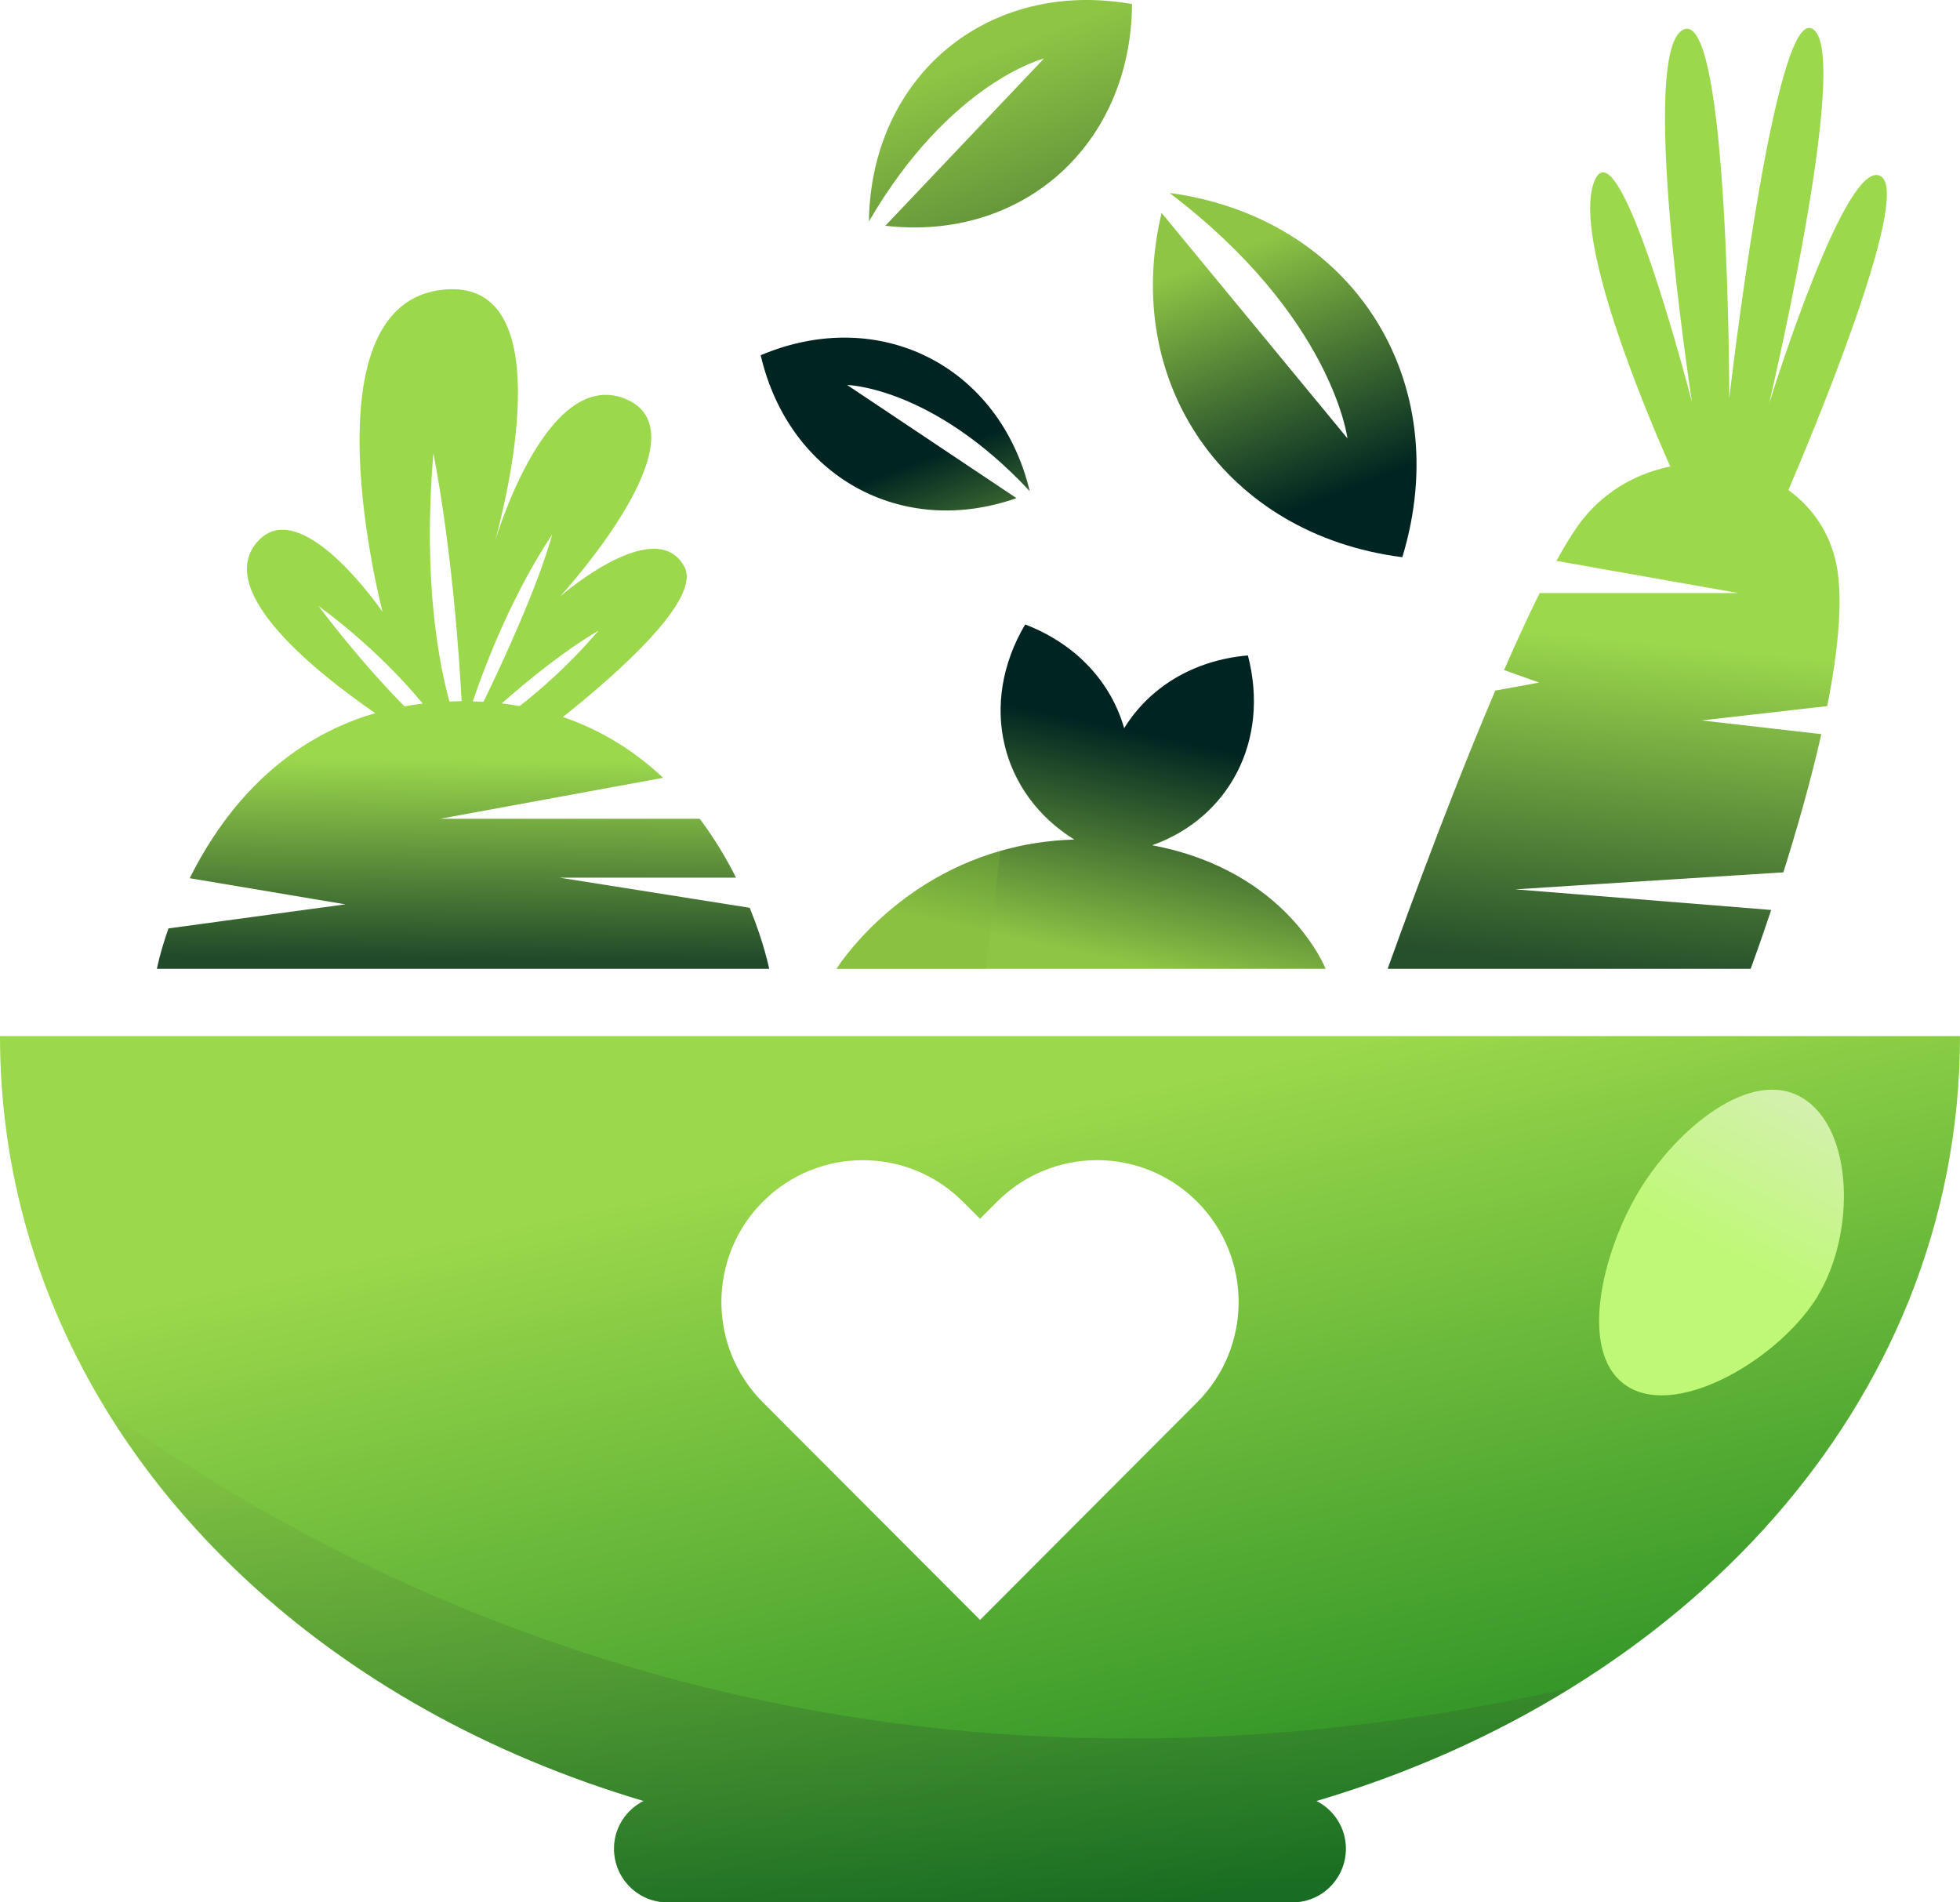 <svg width="68" height="66" viewBox="0 0 68 66" fill="none" xmlns="http://www.w3.org/2000/svg">
<path d="M0 35.945C0 40.676 1.331 45.075 3.69 48.92C6.28 53.142 10.105 56.703 14.774 59.317C17.099 60.619 19.635 61.682 22.328 62.482C21.722 62.788 21.303 63.411 21.303 64.136C21.303 65.168 22.133 66 23.159 66H44.838C45.863 66 46.693 65.168 46.693 64.136C46.693 63.411 46.275 62.788 45.672 62.482C48.872 61.536 51.849 60.206 54.517 58.552C59.885 55.234 64.008 50.603 66.212 45.154C67.368 42.287 68 39.192 68 35.945H0ZM41.535 48.65L34.002 56.201L26.465 48.65C24.549 46.729 24.549 43.614 26.465 41.693C28.381 39.772 31.49 39.769 33.409 41.693L34.002 42.283L34.591 41.693C36.51 39.769 39.615 39.769 41.535 41.693C43.454 43.617 43.45 46.729 41.535 48.65Z" fill="url(#paint0_linear_183_10937)"/>
<path d="M26.011 31.495L19.422 30.45H25.536C25.206 29.792 24.791 29.091 24.276 28.405H15.275L23.006 26.985C22.08 26.114 20.938 25.357 19.529 24.876C21.495 23.308 24.344 20.775 23.744 19.662C22.765 17.848 19.586 20.558 19.437 20.69C19.657 20.445 24.503 15.077 21.75 13.861C19.181 12.73 17.46 17.852 17.177 18.766C17.489 17.628 19.554 9.699 15.438 10.044C10.442 10.464 13.274 21.231 13.274 21.231C13.274 21.231 10.371 16.98 8.877 18.858C7.515 20.576 10.971 23.329 13.018 24.741C12.528 24.883 12.071 25.058 11.642 25.26C9.055 26.473 7.49 28.639 6.582 30.468L10.918 31.197L11.986 31.375L10.879 31.524L5.844 32.21C5.549 33.053 5.443 33.612 5.443 33.612H26.686C26.686 33.612 26.512 32.723 26.011 31.495ZM20.767 21.878C19.728 23.087 18.731 23.951 18.028 24.496C17.822 24.46 17.616 24.428 17.407 24.403C18.308 23.61 19.586 22.564 20.767 21.878ZM19.16 18.538C18.663 20.331 17.489 22.877 16.776 24.346C16.655 24.339 16.527 24.339 16.403 24.336C16.857 22.995 17.773 20.63 19.16 18.538ZM14.033 24.506C12.454 22.909 11.138 21.142 11.056 21.031C11.159 21.102 13.075 22.472 14.665 24.41C14.448 24.435 14.239 24.467 14.033 24.506ZM15.037 15.721C15.665 19.022 15.921 22.582 16.016 24.325C15.871 24.325 15.732 24.332 15.594 24.339C15.254 23.119 14.654 20.206 15.037 15.721Z" fill="url(#paint1_linear_183_10937)"/>
<path d="M45.991 33.612H29.024C29.024 33.612 30.869 30.62 34.708 29.521C35.481 29.297 36.333 29.155 37.27 29.127C34.726 27.547 33.934 24.428 35.567 21.665C37.365 22.355 38.554 23.695 39.001 25.264C39.86 23.873 41.371 22.906 43.294 22.739C44.071 25.712 42.624 28.383 39.973 29.326C44.664 30.201 45.991 33.612 45.991 33.612Z" fill="url(#paint2_linear_183_10937)"/>
<path d="M29.389 13.356C29.389 13.356 32.352 13.416 35.726 17.041C34.679 12.694 30.514 10.582 26.391 12.324C27.374 16.546 31.284 18.684 35.265 17.282L29.389 13.356Z" fill="url(#paint3_linear_183_10937)"/>
<path d="M36.219 2.031C36.219 2.031 32.969 2.838 30.145 7.683C30.219 2.625 34.289 -0.747 39.274 0.142C39.239 5.044 35.456 8.38 30.716 7.832L36.223 2.027L36.219 2.031Z" fill="url(#paint4_linear_183_10937)"/>
<path d="M46.747 15.202C46.747 15.202 46.225 10.983 40.576 6.694C46.91 7.551 50.522 13.189 48.652 19.331C42.51 18.549 38.898 13.277 40.3 7.387L46.743 15.202H46.747Z" fill="url(#paint5_linear_183_10937)"/>
<path d="M63.65 19.317C63.983 20.537 63.795 22.454 63.395 24.496L59.034 24.994L63.189 25.47C62.809 27.153 62.316 28.853 61.872 30.265L54.73 30.716L52.573 30.855L54.709 31.026L61.45 31.57C61.035 32.808 60.737 33.612 60.737 33.612H48.148V33.597C48.262 33.292 50.022 28.312 51.877 23.959L53.399 23.681L52.182 23.247C52.598 22.29 53.016 21.383 53.417 20.576H60.315L55.542 19.733L53.999 19.459C54.265 18.976 54.521 18.552 54.758 18.221C55.042 17.827 55.369 17.485 55.731 17.204C56.387 16.681 57.153 16.347 57.948 16.187C56.997 14.035 54.613 8.319 55.287 6.36C56.103 3.991 58.566 13.427 58.7 13.95C58.612 13.341 56.848 1.771 58.402 1.028C59.995 0.267 59.995 13.822 59.995 13.822C59.995 13.822 61.507 0.662 62.809 0.975C64.317 1.337 61.578 13.132 61.379 13.999C61.599 13.295 64.094 5.392 65.257 6.118C66.336 6.79 62.845 15.138 62.046 17.002C62.798 17.546 63.38 18.321 63.65 19.317Z" fill="url(#paint6_linear_183_10937)"/>
<path opacity="0.3" d="M46.694 64.136C46.694 65.168 45.863 66 44.838 66H23.159C22.133 66 21.303 65.168 21.303 64.136C21.303 63.411 21.722 62.788 22.328 62.482C19.635 61.682 17.099 60.619 14.774 59.317C10.105 56.703 6.28 53.142 3.69 48.92C12.624 55.372 30.07 64.101 54.517 58.552C51.849 60.206 48.872 61.536 45.672 62.482C46.275 62.788 46.694 63.411 46.694 64.136Z" fill="url(#paint7_linear_183_10937)"/>
<path opacity="0.3" d="M34.708 29.521L34.204 33.612H29.024C29.024 33.612 30.869 30.621 34.708 29.521Z" fill="#81B73A"/>
<path d="M63.079 44.944C61.78 47.096 58.278 49.198 56.493 48.117C54.709 47.035 55.567 43.471 56.866 41.316C58.165 39.164 60.751 37.012 62.536 38.093C64.321 39.175 64.374 42.788 63.075 44.94L63.079 44.944Z" fill="url(#paint8_linear_183_10937)"/>
<defs>
<linearGradient id="paint0_linear_183_10937" x1="40.239" y1="66.192" x2="34.336" y2="38.949" gradientUnits="userSpaceOnUse">
<stop stop-color="#228B22"/>
<stop offset="1" stop-color="#9BD84B"/>
</linearGradient>
<linearGradient id="paint1_linear_183_10937" x1="16.066" y1="33.253" x2="16.194" y2="19.061" gradientUnits="userSpaceOnUse">
<stop stop-color="#214A2A"/>
<stop offset="0.487" stop-color="#9CD84C"/>
</linearGradient>
<linearGradient id="paint2_linear_183_10937" x1="37.621" y1="33.078" x2="39.271" y2="25.351" gradientUnits="userSpaceOnUse">
<stop stop-color="#8EC545"/>
<stop offset="1" stop-color="#002421"/>
</linearGradient>
<linearGradient id="paint3_linear_183_10937" x1="33.874" y1="21.995" x2="27.147" y2="4.649" gradientUnits="userSpaceOnUse">
<stop stop-color="#8EC545"/>
<stop offset="0.34" stop-color="#002421"/>
</linearGradient>
<linearGradient id="paint4_linear_183_10937" x1="40.669" y1="19.36" x2="33.941" y2="2.014" gradientUnits="userSpaceOnUse">
<stop stop-color="#002421"/>
<stop offset="1" stop-color="#8EC545"/>
</linearGradient>
<linearGradient id="paint5_linear_183_10937" x1="46.197" y1="17.218" x2="39.469" y2="-0.131" gradientUnits="userSpaceOnUse">
<stop stop-color="#002421"/>
<stop offset="0.492" stop-color="#8EC545"/>
</linearGradient>
<linearGradient id="paint6_linear_183_10937" x1="55.532" y1="33.548" x2="58.07" y2="7.193" gradientUnits="userSpaceOnUse">
<stop stop-color="#264F2B"/>
<stop offset="0.43" stop-color="#9CD84C"/>
</linearGradient>
<linearGradient id="paint7_linear_183_10937" x1="29.104" y1="48.92" x2="29.104" y2="66" gradientUnits="userSpaceOnUse">
<stop stop-color="#8EC545"/>
<stop offset="1" stop-color="#012522"/>
</linearGradient>
<linearGradient id="paint8_linear_183_10937" x1="57.359" y1="48.12" x2="63.82" y2="35.827" gradientUnits="userSpaceOnUse">
<stop offset="0.38" stop-color="#BFF877"/>
<stop offset="1" stop-color="#DDEDC7"/>
</linearGradient>
</defs>
</svg>

